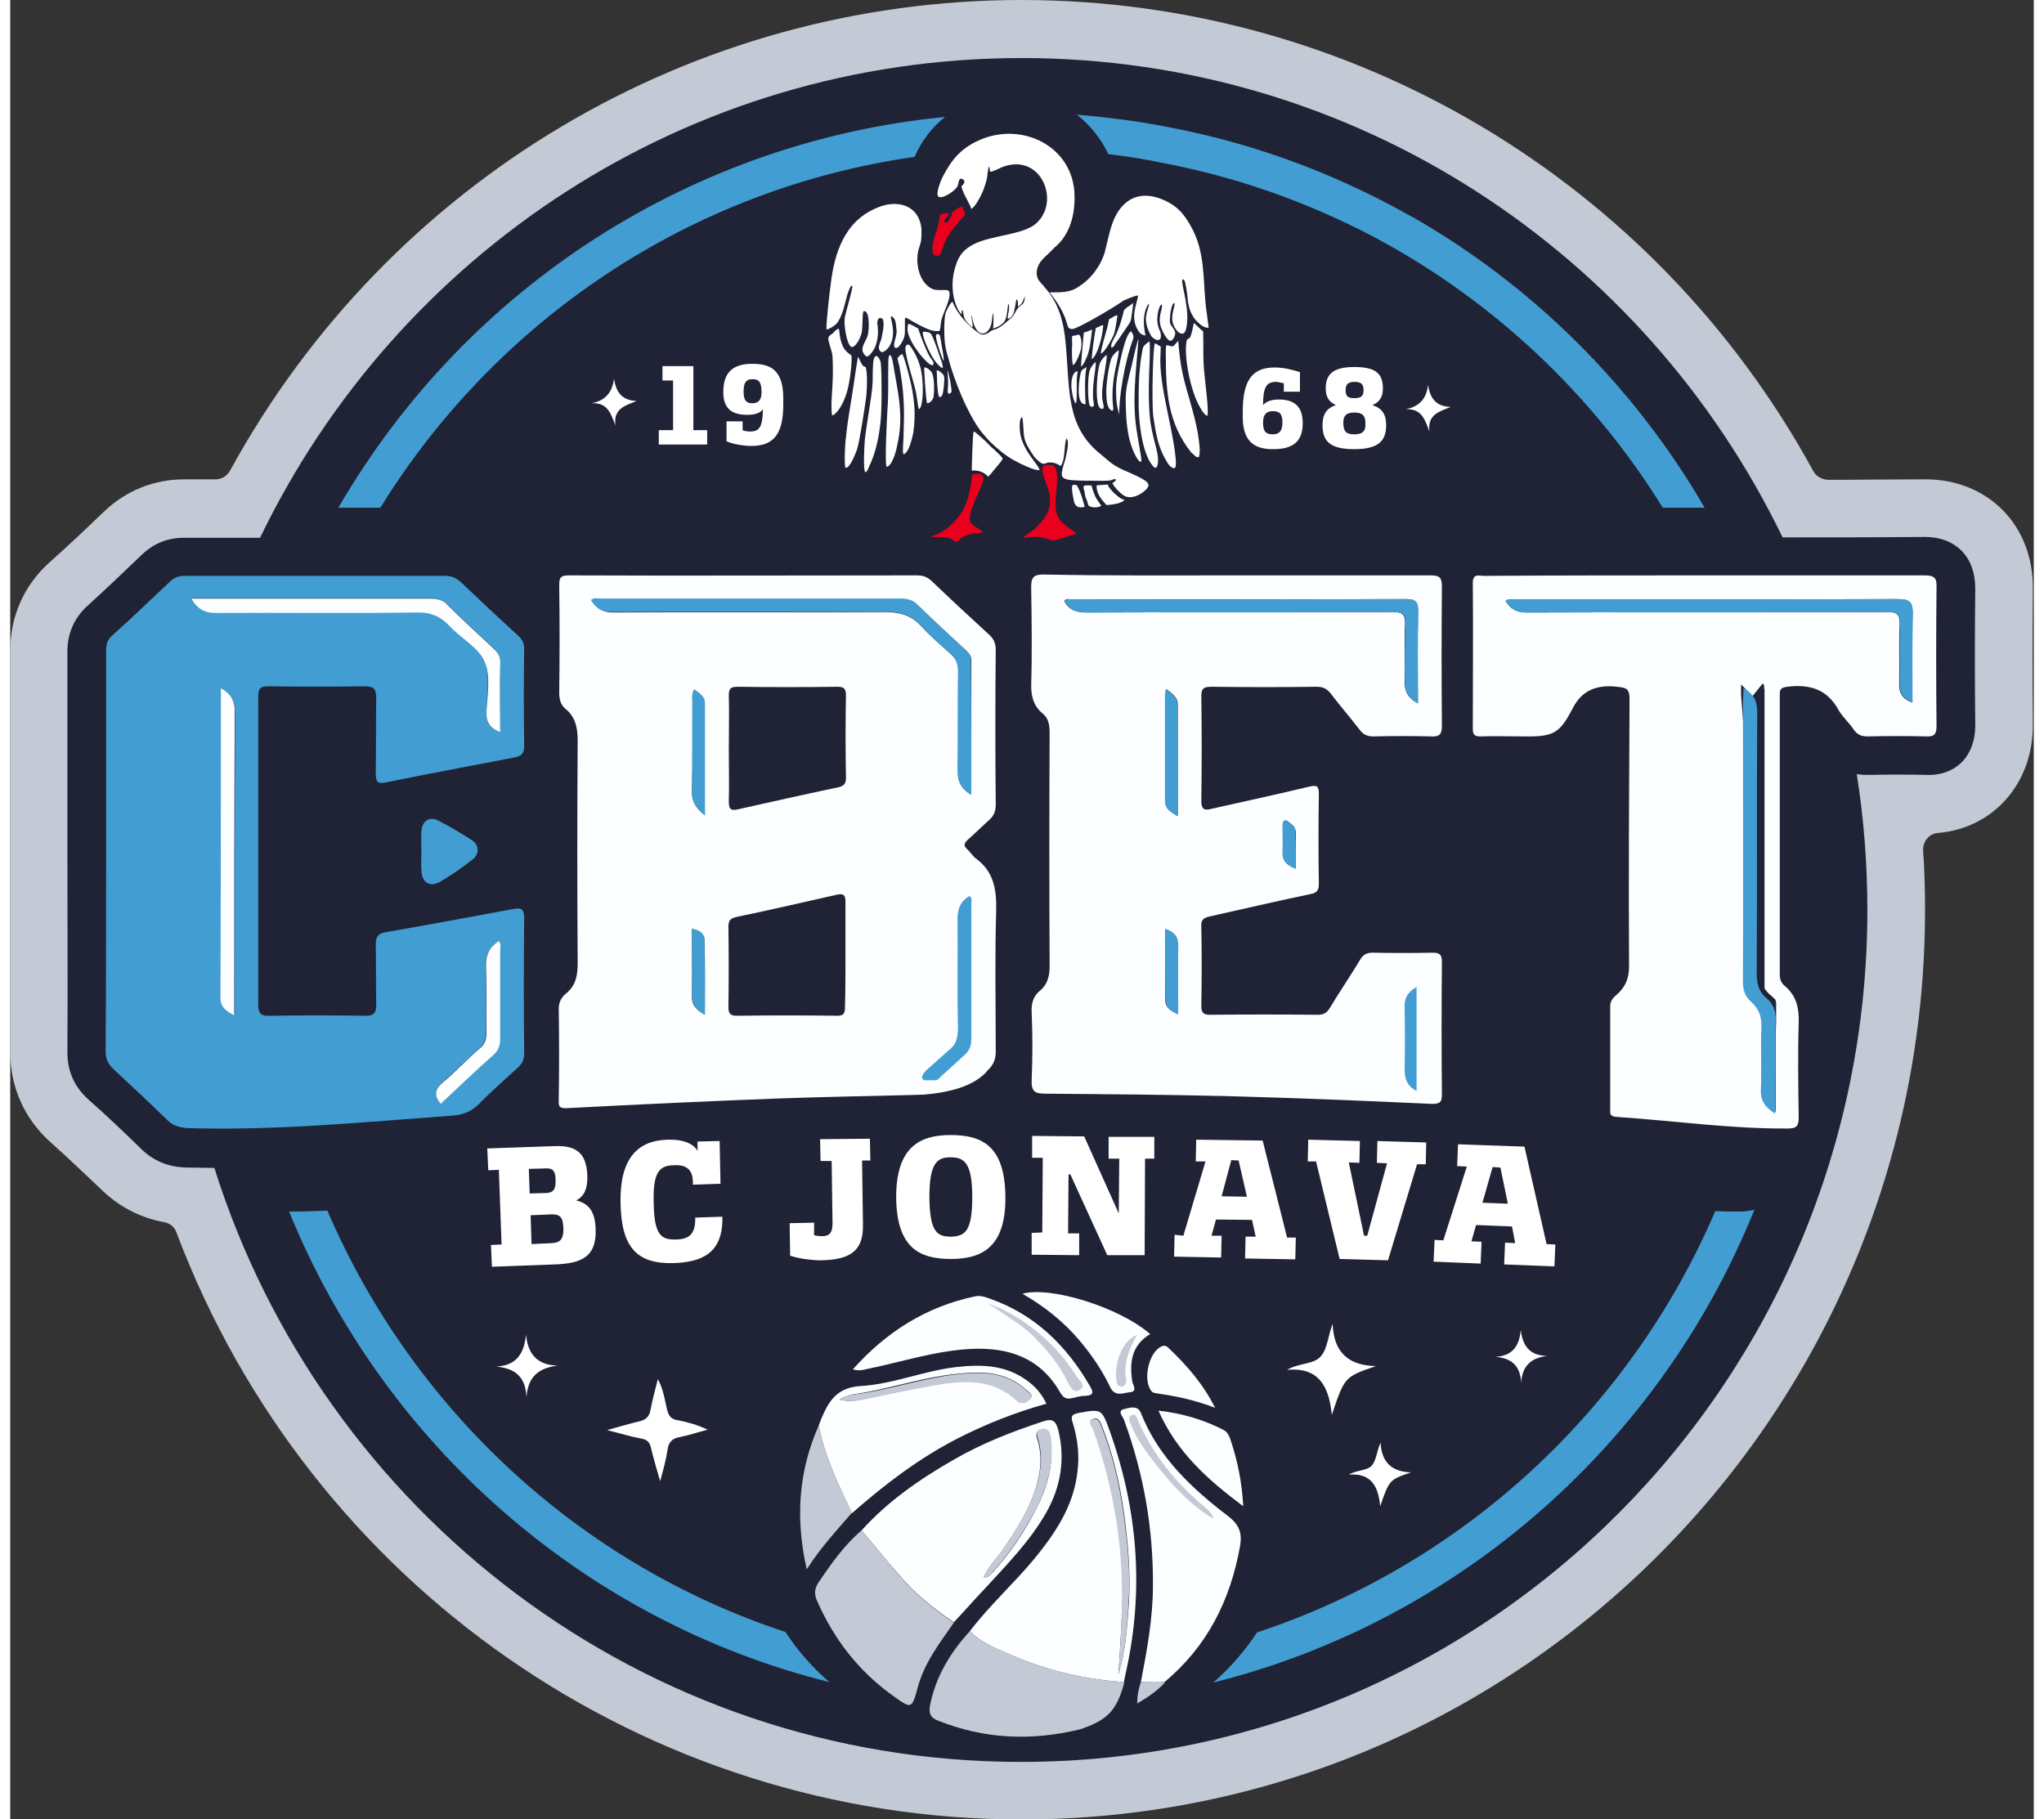 <?xml version="1.0" encoding="UTF-8"?>
<svg xmlns="http://www.w3.org/2000/svg" xmlns:xlink="http://www.w3.org/1999/xlink" width="100px" height="89px" viewBox="0 0 99 89" version="1.1">
<rect x="0" y="0" width="99" height="89" fill="#333333" stroke="none"/>
<g id="surface1">
<path style=" stroke:none;fill-rule:evenodd;fill:rgb(76.863%,79.216%,83.529%);fill-opacity:1;" d="M 88.199 23.023 C 80.418 8.809 65.602 0 49.477 0 C 33.352 0 18.539 8.809 10.758 23.023 C 10.598 23.293 10.352 23.453 10.035 23.453 C 9.539 23.453 9.02 23.453 8.523 23.453 C 7.035 23.453 5.66 24 4.578 25.043 C 3.699 25.883 2.82 26.723 1.895 27.539 C 0.652 28.676 0 30.172 0 31.855 C 0 35.125 0 38.395 0 41.66 C 0 44.93 0 48.199 0 51.449 C 0 53.172 0.676 54.719 1.961 55.875 C 2.797 56.625 3.609 57.395 4.422 58.168 C 5.301 59.031 6.336 59.574 7.531 59.801 C 7.824 59.848 8.051 60.051 8.141 60.324 C 14.66 77.578 31.121 89.023 49.477 89.023 C 73.902 89.023 93.68 69.09 93.68 44.523 C 93.68 43.547 93.656 42.57 93.586 41.617 C 93.566 41.164 93.883 40.777 94.332 40.754 C 97.082 40.504 98.953 38.277 98.953 35.508 C 98.934 33.285 98.934 31.059 98.953 28.836 C 99 25.699 96.746 23.43 93.656 23.453 C 92.078 23.453 90.5 23.477 88.918 23.477 C 88.605 23.453 88.332 23.293 88.199 23.023 "/>
<path style=" stroke:none;fill-rule:evenodd;fill:rgb(12.549%,13.725%,20.784%);fill-opacity:1;" d="M 63.438 35.488 C 62.355 35.488 61.25 35.488 60.168 35.488 C 60.168 36.098 60.168 36.734 60.168 37.348 C 61.16 37.121 62.172 36.918 63.168 36.668 C 63.617 36.555 64.047 36.578 64.406 36.668 C 64.09 36.281 63.754 35.895 63.438 35.488 "/>
<path style=" stroke:none;fill-rule:evenodd;fill:rgb(12.549%,13.725%,20.784%);fill-opacity:1;" d="M 49.477 2.84 C 65.852 2.84 79.988 12.395 86.711 26.293 L 86.598 26.293 C 88.941 26.293 91.309 26.293 93.656 26.27 C 95.188 26.27 96.137 27.246 96.137 28.789 C 96.113 31.035 96.113 33.262 96.137 35.508 C 96.137 36.984 95.188 37.984 93.699 37.914 C 92.777 37.895 91.852 37.895 90.926 37.914 C 90.723 37.914 90.543 37.914 90.34 37.871 C 90.68 40.027 90.859 42.254 90.859 44.523 C 90.859 67.543 72.32 86.207 49.453 86.207 C 30.961 86.207 15.289 73.992 9.988 57.145 C 9.539 57.145 9.066 57.125 8.613 57.125 C 7.734 57.102 6.992 56.805 6.359 56.168 C 5.523 55.352 4.691 54.559 3.812 53.785 C 3.133 53.172 2.797 52.402 2.797 51.492 C 2.82 48.223 2.797 44.953 2.797 41.684 C 2.797 38.414 2.797 35.145 2.797 31.875 C 2.797 31.016 3.113 30.266 3.742 29.676 C 4.668 28.836 5.57 27.973 6.473 27.109 C 7.035 26.586 7.711 26.312 8.48 26.312 C 9.719 26.312 10.961 26.312 12.223 26.312 C 18.941 12.395 33.105 2.84 49.477 2.84 "/>
<path style=" stroke:none;fill-rule:evenodd;fill:rgb(25.882%,61.961%,82.353%);fill-opacity:1;" d="M 37.93 79.852 C 38.516 80.758 39.238 81.574 40.074 82.301 C 28.055 79.305 18.266 70.633 13.645 59.281 C 14.273 59.281 14.906 59.258 15.516 59.234 C 19.688 68.953 27.852 76.535 37.93 79.852 M 85.332 59.191 C 80.734 70.586 70.922 79.305 58.859 82.324 C 59.691 81.598 60.414 80.758 61 79.871 C 71.082 76.535 79.246 68.977 83.418 59.258 C 83.867 59.281 84.297 59.281 84.746 59.281 C 84.949 59.258 85.152 59.234 85.332 59.191 Z M 44.246 7.676 C 33.219 9.242 23.746 15.711 18.109 24.84 L 16.055 24.84 C 22.438 13.848 33.578 6.902 45.734 5.723 C 45.078 6.242 44.582 6.902 44.246 7.676 Z M 56.672 6.223 C 60.73 6.992 64.562 8.402 68.082 10.332 L 68.105 10.352 C 68.238 10.422 68.352 10.488 68.488 10.559 C 68.512 10.582 68.535 10.582 68.578 10.602 C 74.508 13.984 79.449 18.914 82.898 24.84 L 80.848 24.84 C 77.418 19.297 72.57 14.734 66.82 11.648 C 63.48 9.875 59.918 8.629 56.242 7.945 C 56.176 7.922 56.109 7.922 56.016 7.902 C 55.949 7.879 55.883 7.879 55.812 7.855 C 55.656 7.832 55.477 7.809 55.316 7.766 C 54.777 7.676 54.258 7.605 53.719 7.539 C 53.379 6.789 52.836 6.129 52.184 5.609 C 53.695 5.742 55.184 5.926 56.672 6.223 Z M 56.672 6.223 "/>
<path style=" stroke:none;fill-rule:nonzero;fill:rgb(98.824%,99.608%,100%);fill-opacity:1;" d="M 46.953 79.805 C 47.922 78.535 49.094 77.488 50.109 76.262 C 51.125 75.016 52.004 73.719 52.207 72.062 C 52.32 71.223 52.23 70.406 51.98 69.609 C 51.867 69.27 51.957 69.203 52.273 69.133 C 53.379 68.93 53.402 68.93 53.785 69.996 C 55.16 73.832 55.477 77.762 54.598 81.758 C 54.551 81.938 54.527 82.121 54.484 82.301 C 52.613 82.168 50.785 81.758 49.051 81.008 C 48.328 80.691 47.539 80.418 46.953 79.805 M 54.215 81.918 C 54.574 80.781 54.641 79.625 54.73 78.441 C 54.82 76.945 54.688 75.469 54.484 73.992 C 54.281 72.539 53.941 71.109 53.402 69.746 C 53.332 69.566 53.223 69.316 52.973 69.43 C 52.703 69.543 52.93 69.746 52.996 69.906 C 53.965 72.586 54.438 75.355 54.418 78.215 C 54.371 79.465 54.305 80.691 54.215 81.918 Z M 54.215 81.918 "/>
<path style=" stroke:none;fill-rule:nonzero;fill:rgb(98.824%,99.608%,100%);fill-opacity:1;" d="M 41.652 74.879 C 42.938 73.449 44.516 72.359 46.184 71.406 C 47.562 70.609 49.027 70.043 50.539 69.543 C 51.012 69.383 51.168 69.543 51.281 69.996 C 51.621 71.406 51.395 72.742 50.695 73.992 C 49.883 75.422 48.734 76.582 47.629 77.785 C 47.133 78.305 46.66 78.852 46.164 79.375 C 45.148 78.691 44.199 77.922 43.41 76.969 C 42.801 76.285 42.238 75.559 41.652 74.879 M 47.629 77.172 C 47.875 77.195 47.965 77.035 48.078 76.922 C 48.938 75.969 49.656 74.902 50.223 73.766 C 50.762 72.723 51.055 71.609 50.898 70.43 C 50.875 70.18 50.832 69.883 50.469 69.953 C 50.062 70.02 50.223 70.316 50.289 70.543 C 50.469 71.223 50.426 71.883 50.246 72.562 C 49.906 73.812 49.23 74.855 48.508 75.898 C 48.238 76.285 47.855 76.648 47.629 77.172 Z M 47.629 77.172 "/>
<path style=" stroke:none;fill-rule:nonzero;fill:rgb(98.824%,99.608%,100%);fill-opacity:1;" d="M 39.555 69.746 C 39.621 69.59 39.668 69.43 39.734 69.293 C 40.098 68.453 40.523 67.887 41.605 67.816 C 43.188 67.727 44.695 67.066 46.297 66.887 C 47.516 66.75 48.711 66.773 49.77 67.566 C 50.152 67.84 50.469 68.203 50.695 68.68 C 49.16 69.109 47.719 69.68 46.344 70.383 C 44.449 71.359 42.781 72.629 41.18 74.039 C 40.523 72.652 39.848 71.27 39.555 69.746 M 40.57 68.477 C 40.906 68.566 41.223 68.566 41.539 68.5 C 42.734 68.25 43.93 68 45.148 67.773 C 46.59 67.523 48.035 67.387 49.25 68.52 C 49.477 68.746 49.75 68.613 49.906 68.43 C 50.086 68.227 49.816 68.113 49.703 68 C 48.688 67.066 47.469 67.09 46.23 67.227 C 44.766 67.387 43.344 67.84 41.898 68.113 C 41.473 68.203 41 68.203 40.57 68.477 Z M 40.57 68.477 "/>
<path style=" stroke:none;fill-rule:nonzero;fill:rgb(98.824%,99.608%,100%);fill-opacity:1;" d="M 55.316 82.301 C 55.613 80.734 55.906 79.191 55.906 77.578 C 55.926 74.789 55.453 72.086 54.484 69.453 C 54.418 69.293 54.168 69.043 54.461 68.953 C 54.73 68.883 55.16 68.727 55.316 69.133 C 56.176 71.312 57.82 72.836 59.602 74.195 C 60.121 74.605 60.281 74.992 60.168 75.648 C 59.691 78.305 58.566 80.555 56.469 82.301 C 56.109 82.324 55.703 82.301 55.316 82.301 "/>
<path style=" stroke:none;fill-rule:nonzero;fill:rgb(76.863%,79.216%,83.529%);fill-opacity:1;" d="M 46.953 79.805 C 47.539 80.418 48.328 80.691 49.07 81.008 C 50.785 81.758 52.633 82.168 54.508 82.301 C 54.508 82.324 54.484 82.395 54.484 82.395 C 54.121 83.734 53.625 84.188 52.32 84.617 C 49.949 85.188 47.672 85.094 45.395 84.188 C 45.035 84.051 44.945 83.867 44.988 83.504 C 45.262 82.051 45.98 80.871 46.953 79.805 "/>
<path style=" stroke:none;fill-rule:nonzero;fill:rgb(76.863%,79.216%,83.529%);fill-opacity:1;" d="M 41.652 74.879 C 42.238 75.582 42.824 76.285 43.41 76.988 C 44.199 77.922 45.148 78.715 46.164 79.395 C 45.465 80.395 44.695 81.395 44.383 82.621 C 44.109 83.617 44.086 83.617 43.207 82.984 C 41.516 81.781 40.301 80.215 39.465 78.305 C 39.328 77.988 39.352 77.738 39.531 77.445 C 40.164 76.512 40.797 75.605 41.652 74.879 "/>
<path style=" stroke:none;fill-rule:nonzero;fill:rgb(98.824%,99.608%,100%);fill-opacity:1;" d="M 41.223 67 C 42.891 65.137 44.832 63.934 47.176 63.434 C 47.449 63.367 47.695 63.457 47.945 63.547 C 50.133 64.32 51.688 65.844 52.836 67.84 C 53.02 68.156 52.973 68.27 52.613 68.293 C 52.387 68.293 52.16 68.363 51.957 68.406 C 51.688 68.477 51.531 68.406 51.371 68.137 C 50.402 66.434 48.848 65.91 46.996 66 C 45.262 66.09 43.613 66.637 41.945 66.977 C 41.742 67.023 41.539 67.09 41.223 67 "/>
<path style=" stroke:none;fill-rule:nonzero;fill:rgb(98.824%,99.608%,100%);fill-opacity:1;" d="M 55.77 65.273 C 54.867 65.82 54.754 66.637 54.891 67.566 C 54.914 67.75 55.16 68.066 54.82 68.113 C 54.484 68.137 54.055 68.383 53.809 67.863 C 53.426 67.047 52.906 66.297 52.32 65.594 C 51.531 64.66 50.582 63.91 49.523 63.301 C 50.875 62.914 54.258 63.957 55.77 65.273 "/>
<path style=" stroke:none;fill-rule:nonzero;fill:rgb(76.863%,79.216%,83.529%);fill-opacity:1;" d="M 39.555 69.746 C 39.848 71.27 40.523 72.652 41.18 74.016 C 40.434 74.879 39.645 75.719 38.969 76.785 C 38.406 74.289 38.562 71.996 39.555 69.746 "/>
<path style=" stroke:none;fill-rule:nonzero;fill:rgb(98.824%,99.608%,100%);fill-opacity:1;" d="M 56.176 69.02 C 57.371 69.156 58.406 69.473 59.379 69.973 C 59.535 70.066 59.602 70.199 59.672 70.359 C 60.031 71.406 60.258 72.473 60.324 73.699 C 58.59 72.402 57.078 71.062 56.176 69.02 "/>
<path style=" stroke:none;fill-rule:nonzero;fill:rgb(98.824%,99.608%,100%);fill-opacity:1;" d="M 58.949 68.883 C 57.957 68.5 57.055 68.316 56.129 68.18 C 56.039 68.156 55.906 68.156 55.859 68.09 C 55.387 67.59 55.68 66.184 56.309 65.887 C 56.492 65.797 56.582 65.863 56.695 65.977 C 57.551 66.797 58.34 67.68 58.949 68.883 "/>
<path style=" stroke:none;fill-rule:nonzero;fill:rgb(76.863%,79.216%,83.529%);fill-opacity:1;" d="M 55.316 82.301 C 55.703 82.301 56.109 82.324 56.492 82.324 C 56.109 82.734 55.68 83.027 55.137 83.348 C 55.137 82.938 55.207 82.621 55.316 82.301 "/>
<path style=" stroke:none;fill-rule:nonzero;fill:rgb(76.863%,79.216%,83.529%);fill-opacity:1;" d="M 54.215 81.918 C 54.305 80.691 54.371 79.465 54.395 78.238 C 54.418 75.379 53.922 72.609 52.973 69.93 C 52.93 69.793 52.68 69.59 52.949 69.453 C 53.199 69.34 53.312 69.59 53.379 69.77 C 53.922 71.133 54.258 72.562 54.461 74.016 C 54.664 75.492 54.82 76.969 54.711 78.465 C 54.641 79.625 54.574 80.781 54.215 81.918 "/>
<path style=" stroke:none;fill-rule:nonzero;fill:rgb(76.863%,79.216%,83.529%);fill-opacity:1;" d="M 47.629 77.172 C 47.855 76.648 48.238 76.285 48.531 75.855 C 49.25 74.809 49.906 73.766 50.266 72.516 C 50.445 71.836 50.492 71.176 50.312 70.496 C 50.246 70.27 50.086 69.973 50.492 69.906 C 50.852 69.859 50.875 70.156 50.922 70.383 C 51.055 71.562 50.762 72.676 50.246 73.719 C 49.656 74.855 48.957 75.922 48.102 76.875 C 47.965 77.035 47.875 77.195 47.629 77.172 "/>
<path style=" stroke:none;fill-rule:nonzero;fill:rgb(76.863%,79.216%,83.529%);fill-opacity:1;" d="M 40.57 68.477 C 40.977 68.203 41.449 68.227 41.898 68.137 C 43.344 67.887 44.766 67.43 46.23 67.25 C 47.469 67.113 48.688 67.09 49.703 68.02 C 49.816 68.137 50.086 68.25 49.906 68.453 C 49.75 68.613 49.477 68.746 49.25 68.543 C 48.035 67.41 46.613 67.543 45.148 67.793 C 43.93 68 42.734 68.27 41.539 68.52 C 41.223 68.566 40.906 68.566 40.57 68.477 "/>
<path style=" stroke:none;fill-rule:nonzero;fill:rgb(76.863%,79.216%,83.529%);fill-opacity:1;" d="M 58.793 74.266 C 57.551 73.516 56.648 72.426 55.793 71.312 C 55.41 70.812 55.047 70.27 54.82 69.68 C 54.754 69.52 54.664 69.34 54.867 69.246 C 55.094 69.133 55.117 69.383 55.184 69.52 C 55.926 71.223 57.055 72.586 58.477 73.766 C 58.633 73.902 58.836 74.082 58.859 74.309 C 58.859 74.289 58.793 74.266 58.793 74.266 "/>
<path style=" stroke:none;fill-rule:nonzero;fill:rgb(76.863%,79.216%,83.529%);fill-opacity:1;" d="M 47.809 63.777 C 49.117 64.184 50.469 65.23 51.348 66.227 C 51.664 66.59 51.934 66.977 52.184 67.363 C 52.297 67.543 52.633 67.773 52.363 67.977 C 52.047 68.227 51.867 67.887 51.734 67.613 C 51.328 66.773 50.742 66.07 50.086 65.41 C 49.523 64.844 48.824 64.457 48.168 63.98 Z M 47.809 63.777 "/>
<path style=" stroke:none;fill-rule:nonzero;fill:rgb(76.863%,79.216%,83.529%);fill-opacity:1;" d="M 55.117 65.32 C 54.754 66.023 54.438 66.703 54.598 67.523 C 54.617 67.656 54.551 67.816 54.395 67.84 C 54.215 67.863 54.145 67.727 54.121 67.566 C 53.988 66.703 54.418 65.57 55.117 65.32 Z M 55.117 65.32 "/>
<path style=" stroke:none;fill-rule:nonzero;fill:rgb(98.824%,99.608%,100%);fill-opacity:1;" d="M 43.863 53.582 C 41.809 53.629 39.734 53.672 37.684 53.742 C 34.211 53.875 30.738 54.035 27.266 54.219 C 26.902 54.238 26.812 54.172 26.836 53.809 C 26.859 52.332 26.859 50.836 26.836 49.359 C 26.836 49.02 26.973 48.793 27.195 48.609 C 27.672 48.223 27.762 47.723 27.762 47.133 C 27.738 43.5 27.738 39.867 27.762 36.215 C 27.762 35.602 27.648 35.078 27.176 34.691 C 26.926 34.488 26.859 34.215 26.859 33.875 C 26.883 32.125 26.883 30.379 26.859 28.629 C 26.859 28.266 26.926 28.152 27.332 28.152 C 33.016 28.176 38.699 28.152 44.359 28.152 C 44.652 28.152 44.855 28.223 45.078 28.426 C 46.004 29.312 46.953 30.195 47.898 31.059 C 48.125 31.262 48.215 31.492 48.215 31.809 C 48.191 34.328 48.191 36.848 48.215 39.367 C 48.215 39.688 48.125 39.914 47.898 40.117 C 47.539 40.438 47.199 40.777 46.84 41.094 C 46.66 41.254 46.637 41.391 46.816 41.547 C 46.973 41.684 47.086 41.891 47.246 42.004 C 48.102 42.637 48.258 43.477 48.238 44.523 C 48.168 46.84 48.215 49.133 48.215 51.449 C 48.215 51.832 48.102 52.105 47.832 52.355 C 47.785 52.402 47.762 52.445 47.695 52.516 C 47.066 53.129 46.051 53.445 44.676 53.559 Z M 35.156 36.668 C 35.156 37.508 35.18 38.371 35.156 39.211 C 35.156 39.574 35.246 39.688 35.609 39.598 C 37.23 39.234 38.855 38.871 40.48 38.527 C 40.816 38.461 40.906 38.324 40.887 37.984 C 40.863 36.668 40.863 35.328 40.887 34.012 C 40.887 33.672 40.773 33.602 40.457 33.602 C 38.832 33.625 37.211 33.625 35.586 33.602 C 35.27 33.602 35.156 33.672 35.156 34.012 C 35.18 34.895 35.156 35.781 35.156 36.668 Z M 40.863 46.77 C 40.863 45.887 40.863 45 40.863 44.113 C 40.863 43.797 40.773 43.707 40.457 43.773 C 38.832 44.137 37.188 44.523 35.539 44.863 C 35.246 44.93 35.137 45.023 35.137 45.34 C 35.156 46.656 35.156 47.949 35.137 49.27 C 35.137 49.586 35.227 49.699 35.539 49.699 C 37.188 49.676 38.832 49.676 40.457 49.699 C 40.773 49.699 40.84 49.586 40.84 49.289 C 40.863 48.473 40.863 47.633 40.863 46.77 Z M 47.02 38.891 C 47.02 36.645 47.02 34.488 47.02 32.309 C 47.02 32.082 46.906 31.969 46.77 31.832 C 45.98 31.105 45.191 30.379 44.426 29.629 C 44.18 29.402 43.93 29.312 43.613 29.312 C 38.719 29.312 33.828 29.312 28.934 29.312 C 28.777 29.312 28.594 29.242 28.438 29.379 C 28.684 29.789 29.023 29.969 29.52 29.969 C 33.941 29.945 38.336 29.969 42.758 29.945 C 43.5 29.945 44.066 30.082 44.582 30.652 C 45.035 31.148 45.555 31.582 46.051 32.035 C 46.297 32.262 46.387 32.512 46.387 32.852 C 46.367 34.465 46.387 36.078 46.367 37.711 C 46.344 38.211 46.5 38.574 47.02 38.891 Z M 33.984 39.891 C 33.984 38.008 33.984 36.215 33.984 34.418 C 33.984 34.078 33.715 33.918 33.465 33.738 C 33.332 33.965 33.375 34.148 33.375 34.328 C 33.375 35.781 33.398 37.211 33.352 38.664 C 33.332 39.141 33.488 39.504 33.984 39.891 Z M 44.832 52.355 L 46.027 51.289 C 46.344 51.016 46.367 50.605 46.367 50.152 C 46.32 48.43 46.367 46.703 46.344 44.977 C 46.344 44.453 46.5 44.09 46.93 43.84 C 47.086 43.957 47.02 44.09 47.02 44.227 C 47.02 46.43 47.02 48.656 47.02 50.855 C 47.02 51.176 46.93 51.402 46.703 51.605 C 46.07 52.195 46.051 52.195 45.531 52.672 C 45.395 52.809 45.418 52.832 45.215 52.855 C 45.078 52.855 44.922 52.855 44.785 52.855 C 44.539 52.855 44.562 52.605 44.832 52.355 Z M 33.984 49.652 C 33.984 48.383 34.008 47.18 33.961 45.977 C 33.961 45.68 33.691 45.523 33.352 45.453 C 33.352 46.566 33.375 47.633 33.352 48.723 C 33.332 49.176 33.555 49.402 33.984 49.652 Z M 33.984 49.652 "/>
<path style=" stroke:none;fill-rule:nonzero;fill:rgb(25.882%,61.961%,82.353%);fill-opacity:1;" d="M 4.691 41.66 C 4.691 38.395 4.691 35.125 4.691 31.855 C 4.691 31.512 4.758 31.285 5.027 31.059 C 5.977 30.219 6.879 29.332 7.801 28.473 C 8.004 28.266 8.23 28.176 8.5 28.176 C 12.766 28.176 17.027 28.176 21.289 28.176 C 21.582 28.176 21.785 28.266 22.012 28.449 C 22.934 29.332 23.883 30.219 24.828 31.082 C 25.055 31.285 25.145 31.469 25.145 31.762 C 25.121 33.328 25.121 34.918 25.145 36.484 C 25.145 36.848 25.031 36.984 24.695 37.055 C 22.598 37.461 20.5 37.848 18.402 38.277 C 17.973 38.371 17.883 38.258 17.883 37.848 C 17.906 36.621 17.883 35.395 17.906 34.148 C 17.906 33.738 17.816 33.578 17.363 33.578 C 15.785 33.602 14.184 33.602 12.605 33.578 C 12.223 33.578 12.133 33.715 12.133 34.078 C 12.133 39.098 12.133 44.113 12.133 49.156 C 12.133 49.586 12.27 49.723 12.695 49.699 C 14.254 49.676 15.832 49.676 17.387 49.699 C 17.793 49.699 17.906 49.562 17.906 49.176 C 17.883 48.199 17.906 47.223 17.883 46.227 C 17.883 45.863 17.973 45.68 18.355 45.613 C 20.453 45.25 22.527 44.863 24.602 44.477 C 24.988 44.41 25.145 44.453 25.145 44.91 C 25.121 47.109 25.121 49.336 25.145 51.539 C 25.145 51.832 25.055 52.039 24.828 52.242 C 24.199 52.809 23.543 53.398 22.934 54.012 C 22.574 54.375 22.191 54.535 21.672 54.582 C 17.344 54.898 13.035 55.328 8.684 55.195 C 8.277 55.172 7.961 55.082 7.668 54.785 C 6.809 53.945 5.953 53.148 5.074 52.332 C 4.805 52.082 4.668 51.832 4.668 51.449 C 4.691 48.199 4.691 44.93 4.691 41.66 M 23.973 35.828 C 23.973 34.668 23.973 33.555 23.973 32.469 C 23.973 32.148 23.883 31.922 23.656 31.719 C 22.891 31.016 22.145 30.309 21.402 29.582 C 21.152 29.355 20.906 29.266 20.59 29.266 C 16.98 29.266 13.371 29.266 9.742 29.266 L 8.863 29.266 C 9.18 29.789 9.562 29.969 10.082 29.969 C 13.328 29.945 16.574 29.969 19.824 29.945 C 20.5 29.945 21.02 30.105 21.492 30.605 C 22.055 31.219 22.891 31.648 23.207 32.352 C 23.5 33.059 23.316 33.988 23.297 34.805 C 23.25 35.352 23.477 35.621 23.973 35.828 Z M 10.305 33.672 C 10.305 38.758 10.305 43.773 10.305 48.793 C 10.305 49.246 10.598 49.449 10.984 49.652 L 10.984 48.949 C 10.984 44.25 10.984 39.574 11.004 34.875 C 11.004 34.352 10.848 33.965 10.305 33.672 Z M 21.062 54.012 C 21.918 53.195 22.777 52.379 23.656 51.582 C 23.906 51.355 23.973 51.129 23.949 50.836 C 23.949 49.383 23.949 47.906 23.949 46.453 C 23.949 46.316 24.039 46.156 23.859 46.043 C 23.43 46.363 23.227 46.77 23.25 47.316 C 23.297 48.383 23.25 49.473 23.273 50.539 C 23.273 50.855 23.184 51.086 22.957 51.289 C 22.348 51.832 21.762 52.422 21.129 52.969 C 20.77 53.309 20.723 53.605 21.062 54.012 Z M 21.062 54.012 "/>
<path style=" stroke:none;fill-rule:nonzero;fill:rgb(98.824%,99.608%,100%);fill-opacity:1;" d="M 59.988 28.152 C 63.168 28.152 66.324 28.152 69.504 28.152 C 69.93 28.152 70.043 28.266 70.043 28.699 C 70.023 30.969 70.023 33.238 70.043 35.508 C 70.043 35.895 69.953 36.055 69.547 36.031 C 68.602 36.008 67.633 36.008 66.684 36.031 C 66.391 36.031 66.188 35.941 66.008 35.691 C 65.555 35.102 65.059 34.531 64.609 33.941 C 64.43 33.715 64.25 33.602 63.934 33.602 C 62.219 33.625 60.484 33.625 58.77 33.602 C 58.406 33.602 58.273 33.672 58.273 34.055 C 58.297 35.758 58.297 37.484 58.273 39.188 C 58.273 39.617 58.43 39.664 58.77 39.574 C 60.371 39.211 61.973 38.871 63.57 38.484 C 63.957 38.395 64.023 38.484 64.023 38.848 C 64 40.301 64 41.777 64.023 43.23 C 64.023 43.547 63.957 43.684 63.594 43.75 C 61.949 44.09 60.324 44.477 58.68 44.84 C 58.34 44.91 58.25 45.043 58.273 45.363 C 58.297 46.656 58.297 47.949 58.273 49.223 C 58.273 49.539 58.363 49.652 58.699 49.652 C 60.461 49.633 62.219 49.633 63.977 49.652 C 64.27 49.652 64.43 49.539 64.562 49.312 C 65.039 48.52 65.555 47.77 66.031 46.977 C 66.188 46.703 66.367 46.613 66.66 46.613 C 67.633 46.633 68.602 46.633 69.594 46.613 C 69.953 46.613 70.043 46.727 70.043 47.066 C 70.023 49.223 70.023 51.379 70.043 53.535 C 70.043 53.898 69.977 54.012 69.57 54.012 C 66.211 53.855 62.852 53.719 59.488 53.629 C 56.559 53.559 53.605 53.535 50.672 53.512 C 50.133 53.512 49.949 53.422 49.973 52.832 C 50.02 51.742 50.02 50.629 49.973 49.539 C 49.949 49.109 50.043 48.746 50.379 48.473 C 50.762 48.156 50.852 47.746 50.852 47.246 C 50.832 43.457 50.832 39.664 50.852 35.871 C 50.852 35.488 50.809 35.145 50.492 34.895 C 50.062 34.531 49.949 34.078 49.949 33.535 C 49.996 31.945 49.973 30.332 49.949 28.742 C 49.949 28.266 50.043 28.109 50.559 28.109 C 53.719 28.176 56.852 28.152 59.988 28.152 M 68.871 34.418 C 68.871 32.852 68.848 31.379 68.871 29.902 C 68.871 29.445 68.758 29.312 68.285 29.312 C 62.852 29.332 57.395 29.312 51.957 29.332 C 51.824 29.332 51.641 29.242 51.574 29.426 C 51.824 29.879 52.207 29.969 52.68 29.969 C 57.664 29.945 62.648 29.969 67.633 29.945 C 68.105 29.945 68.262 30.059 68.238 30.559 C 68.195 31.492 68.262 32.445 68.219 33.375 C 68.219 33.828 68.375 34.148 68.871 34.418 Z M 57.121 39.938 C 57.121 38.051 57.121 36.258 57.121 34.488 C 57.121 34.102 56.852 33.941 56.559 33.715 C 56.535 33.852 56.512 33.918 56.512 33.988 C 56.512 35.715 56.512 37.438 56.512 39.164 C 56.492 39.574 56.762 39.711 57.121 39.938 Z M 56.512 45.453 C 56.512 46.656 56.492 47.816 56.512 48.973 C 56.512 49.289 56.785 49.473 57.121 49.609 C 57.121 48.473 57.102 47.359 57.121 46.27 C 57.145 45.84 56.965 45.613 56.512 45.453 Z M 68.805 53.379 C 68.332 53.129 68.219 52.785 68.219 52.309 C 68.238 51.152 68.238 50.492 68.219 49.312 C 68.195 48.859 68.352 48.543 68.805 48.293 Z M 62.895 42.504 C 62.895 41.867 62.895 41.32 62.895 40.754 C 62.895 40.551 62.805 40.414 62.672 40.324 C 62.559 40.254 62.469 40.094 62.332 40.164 C 62.266 40.207 62.266 40.367 62.266 40.48 C 62.266 40.867 62.285 41.254 62.266 41.641 C 62.219 42.07 62.422 42.32 62.895 42.504 Z M 62.895 42.504 "/>
<path style=" stroke:none;fill-rule:nonzero;fill:rgb(98.824%,99.608%,100%);fill-opacity:1;" d="M 82.945 28.152 C 86.508 28.152 90.094 28.152 93.656 28.152 C 94.152 28.152 94.266 28.289 94.242 28.766 C 94.219 31.016 94.219 33.262 94.242 35.508 C 94.242 35.895 94.152 36.055 93.746 36.031 C 92.797 36.008 91.828 36.008 90.883 36.031 C 90.59 36.031 90.387 35.965 90.203 35.715 C 89.98 35.371 89.664 35.102 89.461 34.762 C 88.898 33.715 88.039 33.465 86.934 33.602 C 86.664 33.648 86.574 33.691 86.574 33.965 C 86.574 38.551 86.574 43.113 86.574 47.703 C 86.574 47.949 86.664 48.109 86.824 48.246 C 87.387 48.723 87.52 49.312 87.5 50.039 C 87.453 51.582 87.477 53.129 87.5 54.648 C 87.5 55.059 87.43 55.215 86.98 55.215 C 84.16 55.238 81.387 54.832 78.59 54.648 C 78.344 54.625 78.254 54.559 78.277 54.309 C 78.277 52.605 78.277 50.926 78.277 49.223 C 78.277 48.926 78.477 48.77 78.66 48.609 C 79.043 48.246 79.199 47.836 79.199 47.293 C 79.176 42.934 79.199 38.551 79.223 34.191 C 79.223 33.691 79.066 33.648 78.613 33.602 C 77.645 33.488 76.898 33.762 76.449 34.645 C 75.816 35.852 75.547 36.055 74.082 36.031 C 73.562 36.031 72.457 36.008 71.914 36.031 C 71.645 36.031 71.555 35.941 71.555 35.668 C 71.555 33.285 71.578 30.898 71.555 28.516 C 71.555 28.039 71.871 28.176 72.098 28.176 C 75.727 28.152 79.336 28.152 82.945 28.152 M 84.793 35.488 L 84.793 47.723 C 84.793 47.746 84.793 47.77 84.793 47.77 L 84.793 47.816 C 84.793 47.859 84.793 47.883 84.816 47.93 L 84.816 47.949 C 84.816 47.973 84.816 47.996 84.836 48.02 C 84.836 48.02 84.836 48.043 84.836 48.043 C 84.836 48.066 84.836 48.066 84.859 48.086 C 84.859 48.109 84.883 48.109 84.883 48.133 C 84.883 48.156 84.906 48.18 84.93 48.199 L 84.93 48.293 C 84.949 48.312 84.949 48.336 84.973 48.359 L 84.973 48.473 L 85.02 48.52 L 85.039 48.543 L 85.062 48.562 L 85.133 48.633 L 85.152 48.656 L 85.176 48.676 L 85.223 48.723 L 85.242 48.746 L 85.289 48.793 L 85.312 48.812 L 85.332 48.836 L 85.402 48.906 L 85.426 48.926 L 85.445 48.949 L 85.629 49.133 L 85.648 49.156 L 85.672 49.176 L 85.695 49.199 L 85.695 49.633 C 85.695 49.652 85.695 49.652 85.695 49.676 L 85.695 49.723 C 85.695 49.766 85.719 49.789 85.719 49.836 L 85.719 49.883 C 85.719 49.949 85.719 50.016 85.719 50.086 L 85.719 50.199 C 85.695 50.426 85.695 50.676 85.695 50.902 C 85.695 51.312 85.695 51.742 85.695 52.152 C 85.695 52.332 85.695 52.539 85.672 52.719 C 85.672 52.809 85.672 52.902 85.672 52.992 C 85.672 53.082 85.672 53.148 85.672 53.242 C 85.648 53.809 85.898 54.125 86.371 54.398 C 86.371 54.238 86.371 54.059 86.371 53.875 C 86.371 53.148 86.371 52.445 86.371 51.742 L 86.371 51.719 L 86.371 51.766 C 86.371 51.129 86.371 50.516 86.395 49.973 L 86.395 49.02 C 86.395 49.02 86.371 48.996 86.371 48.996 L 86.371 48.926 L 86.348 48.906 C 86.348 48.906 86.328 48.883 86.328 48.883 C 86.328 48.883 86.305 48.859 86.305 48.859 L 86.258 48.812 C 86.258 48.812 86.234 48.793 86.234 48.793 C 86.191 48.746 86.145 48.699 86.102 48.676 L 86.078 48.656 C 86.055 48.633 86.031 48.633 86.031 48.609 L 86.012 48.586 C 86.012 48.586 85.988 48.562 85.988 48.562 L 85.965 48.543 C 85.941 48.52 85.922 48.496 85.922 48.473 C 85.922 48.473 85.898 48.449 85.898 48.449 C 85.898 48.449 85.875 48.43 85.875 48.43 L 85.852 48.406 C 85.852 48.383 85.828 48.383 85.828 48.359 L 85.828 33.738 C 85.828 33.715 85.828 33.715 85.809 33.691 L 85.809 33.535 C 85.809 33.512 85.785 33.512 85.785 33.488 L 85.738 33.441 L 85.242 34.055 L 85.152 33.965 L 85.133 33.941 L 85.109 33.918 L 85.086 33.898 L 85.039 33.852 L 85.02 33.828 L 84.996 33.805 L 84.973 33.785 L 84.949 33.762 L 84.93 33.738 L 84.883 33.691 L 84.859 33.672 L 84.836 33.648 L 84.816 33.625 L 84.68 33.488 C 84.68 33.715 84.68 33.875 84.68 34.012 Z M 73.156 29.402 C 73.383 29.789 73.699 29.969 74.172 29.969 C 80.059 29.945 85.941 29.969 91.828 29.945 C 92.301 29.945 92.461 30.059 92.438 30.559 C 92.391 31.512 92.438 32.488 92.414 33.441 C 92.391 33.898 92.574 34.191 93.047 34.375 C 93.047 32.898 93.023 31.469 93.07 30.059 C 93.09 29.516 92.98 29.312 92.348 29.312 C 86.125 29.332 79.875 29.332 73.652 29.332 C 73.516 29.332 73.336 29.266 73.156 29.402 Z M 73.156 29.402 "/>
<path style=" stroke:none;fill-rule:nonzero;fill:rgb(25.882%,61.961%,82.353%);fill-opacity:1;" d="M 44.832 52.355 L 46.027 51.289 C 46.344 51.016 46.367 50.605 46.367 50.152 C 46.32 48.43 46.367 46.703 46.344 44.977 C 46.344 44.453 46.5 44.09 46.93 43.84 C 47.086 43.957 47.02 44.09 47.02 44.227 C 47.02 46.43 47.02 48.656 47.02 50.855 C 47.02 51.176 46.93 51.402 46.703 51.605 C 46.07 52.195 46.051 52.195 45.531 52.672 C 45.395 52.809 45.418 52.832 45.215 52.855 C 45.078 52.855 44.922 52.855 44.785 52.855 C 44.539 52.855 44.562 52.605 44.832 52.355 "/>
<path style=" stroke:none;fill-rule:nonzero;fill:rgb(25.882%,61.961%,82.353%);fill-opacity:1;" d="M 20.117 41.66 C 20.117 41.344 20.094 41.004 20.117 40.688 C 20.137 40.164 20.523 39.914 20.973 40.164 C 21.535 40.457 22.078 40.777 22.598 41.117 C 22.957 41.344 22.957 41.82 22.598 42.07 C 22.102 42.457 21.582 42.82 21.039 43.137 C 20.543 43.434 20.137 43.184 20.117 42.594 C 20.094 42.273 20.117 41.98 20.117 41.66 Z M 20.117 41.66 "/>
<path style=" stroke:none;fill-rule:nonzero;fill:rgb(25.882%,61.961%,82.353%);fill-opacity:1;" d="M 47.02 38.891 C 46.5 38.574 46.344 38.211 46.344 37.688 C 46.367 36.078 46.344 34.465 46.367 32.832 C 46.367 32.488 46.273 32.238 46.027 32.012 C 45.531 31.559 45.012 31.129 44.562 30.629 C 44.066 30.059 43.48 29.926 42.734 29.926 C 38.316 29.945 33.918 29.926 29.496 29.945 C 29 29.945 28.664 29.789 28.414 29.355 C 28.574 29.219 28.754 29.289 28.91 29.289 C 33.805 29.289 38.699 29.289 43.59 29.289 C 43.906 29.289 44.18 29.355 44.402 29.605 C 45.172 30.355 45.961 31.082 46.75 31.809 C 46.883 31.945 46.996 32.059 46.996 32.285 C 47.02 34.488 47.02 36.645 47.02 38.891 "/>
<path style=" stroke:none;fill-rule:nonzero;fill:rgb(25.882%,61.961%,82.353%);fill-opacity:1;" d="M 33.984 39.891 C 33.488 39.504 33.352 39.164 33.352 38.664 C 33.375 37.211 33.352 35.781 33.375 34.328 C 33.375 34.148 33.332 33.941 33.465 33.738 C 33.715 33.918 33.984 34.078 33.984 34.418 C 33.984 36.215 33.984 37.984 33.984 39.891 "/>
<path style=" stroke:none;fill-rule:nonzero;fill:rgb(25.882%,61.961%,82.353%);fill-opacity:1;" d="M 33.984 49.652 C 33.578 49.402 33.352 49.176 33.352 48.699 C 33.375 47.633 33.352 46.566 33.352 45.43 C 33.691 45.5 33.961 45.656 33.961 45.953 C 33.984 47.18 33.984 48.383 33.984 49.652 "/>
<path style=" stroke:none;fill-rule:nonzero;fill:rgb(98.824%,99.608%,100%);fill-opacity:1;" d="M 23.973 35.828 C 23.477 35.621 23.273 35.352 23.297 34.828 C 23.34 34.012 23.52 33.078 23.207 32.375 C 22.91 31.672 22.055 31.242 21.492 30.629 C 21.02 30.129 20.523 29.945 19.824 29.969 C 16.574 30.016 13.328 29.969 10.082 29.992 C 9.539 29.992 9.18 29.832 8.863 29.289 L 9.742 29.289 C 13.352 29.289 16.957 29.289 20.59 29.289 C 20.906 29.289 21.176 29.355 21.402 29.605 C 22.145 30.332 22.891 31.035 23.656 31.742 C 23.883 31.945 23.996 32.172 23.973 32.488 C 23.949 33.578 23.973 34.668 23.973 35.828 "/>
<path style=" stroke:none;fill-rule:nonzero;fill:rgb(98.824%,99.608%,100%);fill-opacity:1;" d="M 10.305 33.672 C 10.848 33.965 11.004 34.352 10.984 34.895 C 10.961 39.598 10.961 44.273 10.961 48.973 L 10.961 49.676 C 10.555 49.473 10.285 49.27 10.285 48.812 C 10.305 43.773 10.305 38.758 10.305 33.672 "/>
<path style=" stroke:none;fill-rule:nonzero;fill:rgb(98.824%,99.608%,100%);fill-opacity:1;" d="M 21.062 54.012 C 20.723 53.605 20.77 53.309 21.152 52.969 C 21.785 52.445 22.348 51.832 22.98 51.289 C 23.227 51.086 23.297 50.855 23.297 50.539 C 23.273 49.473 23.316 48.383 23.273 47.316 C 23.25 46.746 23.43 46.363 23.883 46.043 C 24.039 46.156 23.973 46.316 23.973 46.453 C 23.973 47.906 23.973 49.383 23.973 50.836 C 23.973 51.129 23.906 51.355 23.68 51.582 C 22.777 52.379 21.941 53.195 21.062 54.012 "/>
<path style=" stroke:none;fill-rule:nonzero;fill:rgb(25.882%,61.961%,82.353%);fill-opacity:1;" d="M 68.871 34.418 C 68.398 34.148 68.219 33.828 68.238 33.375 C 68.262 32.445 68.219 31.492 68.262 30.559 C 68.285 30.059 68.129 29.945 67.652 29.945 C 62.672 29.969 57.688 29.945 52.703 29.969 C 52.23 29.969 51.844 29.879 51.598 29.426 C 51.688 29.242 51.867 29.332 51.98 29.332 C 57.414 29.332 62.871 29.332 68.309 29.312 C 68.758 29.312 68.895 29.445 68.895 29.902 C 68.848 31.379 68.871 32.852 68.871 34.418 "/>
<path style=" stroke:none;fill-rule:nonzero;fill:rgb(25.882%,61.961%,82.353%);fill-opacity:1;" d="M 57.121 39.938 C 56.762 39.711 56.492 39.574 56.492 39.164 C 56.492 37.438 56.492 35.715 56.492 33.988 C 56.492 33.918 56.512 33.852 56.535 33.715 C 56.828 33.941 57.102 34.102 57.102 34.488 C 57.121 36.281 57.121 38.051 57.121 39.938 "/>
<path style=" stroke:none;fill-rule:nonzero;fill:rgb(25.882%,61.961%,82.353%);fill-opacity:1;" d="M 68.805 53.379 C 68.332 53.129 68.219 52.785 68.219 52.309 C 68.238 51.152 68.238 50.492 68.219 49.312 C 68.195 48.859 68.352 48.543 68.805 48.293 Z M 68.805 53.379 "/>
<path style=" stroke:none;fill-rule:nonzero;fill:rgb(25.882%,61.961%,82.353%);fill-opacity:1;" d="M 56.512 45.453 C 56.965 45.613 57.145 45.84 57.145 46.293 C 57.121 47.383 57.145 48.473 57.145 49.633 C 56.805 49.496 56.535 49.289 56.535 48.996 C 56.492 47.816 56.512 46.656 56.512 45.453 "/>
<path style=" stroke:none;fill-rule:nonzero;fill:rgb(25.882%,61.961%,82.353%);fill-opacity:1;" d="M 62.895 42.504 C 62.398 42.32 62.219 42.094 62.242 41.641 C 62.266 41.254 62.242 40.867 62.242 40.48 C 62.242 40.367 62.242 40.207 62.309 40.164 C 62.445 40.074 62.535 40.254 62.648 40.324 C 62.805 40.414 62.895 40.551 62.871 40.754 C 62.895 41.32 62.895 41.867 62.895 42.504 "/>
<path style=" stroke:none;fill-rule:nonzero;fill:rgb(25.882%,61.961%,82.353%);fill-opacity:1;" d="M 84.793 33.672 C 85.332 33.965 85.469 34.328 85.469 34.852 C 85.445 39.098 85.469 43.344 85.445 47.609 C 85.445 48.109 85.535 48.52 85.922 48.836 C 86.281 49.133 86.395 49.52 86.371 49.996 C 86.348 51.312 86.348 53.129 86.348 54.488 C 85.875 54.195 85.629 53.875 85.648 53.332 C 85.695 52.492 85.629 51.129 85.672 50.289 C 85.695 49.766 85.559 49.359 85.176 49.02 C 84.859 48.746 84.77 48.43 84.77 47.996 C 84.793 43.41 84.77 38.801 84.77 34.215 C 84.793 34.055 84.793 33.898 84.793 33.672 "/>
<path style=" stroke:none;fill-rule:nonzero;fill:rgb(25.882%,61.961%,82.353%);fill-opacity:1;" d="M 73.156 29.402 C 73.336 29.266 73.516 29.332 73.676 29.332 C 79.898 29.332 86.145 29.332 92.371 29.312 C 92.98 29.312 93.09 29.492 93.09 30.059 C 93.047 31.492 93.07 32.898 93.07 34.375 C 92.594 34.168 92.414 33.898 92.438 33.441 C 92.461 32.488 92.414 31.512 92.461 30.559 C 92.484 30.059 92.301 29.945 91.852 29.945 C 85.965 29.969 80.078 29.945 74.195 29.969 C 73.699 29.969 73.383 29.789 73.156 29.402 "/>
<path style=" stroke:none;fill-rule:nonzero;fill:rgb(100%,100%,100%);fill-opacity:1;" d="M 72.906 57.125 L 73.27 58.895 L 72.027 58.848 L 72.523 57.102 Z M 69.684 60.664 L 69.637 61.73 L 71.938 61.824 L 71.984 60.758 L 71.488 60.734 L 71.715 59.938 L 73.473 60.008 L 73.629 60.824 L 73.133 60.801 L 73.09 61.867 L 75.547 61.961 L 75.594 60.891 L 75.164 60.871 L 74.082 56.102 L 70.832 55.988 L 70.789 57.055 L 71.262 57.078 L 70.113 60.688 Z M 66.234 60.461 L 65.488 56.875 L 66.008 56.895 L 66.031 55.828 L 63.504 55.762 L 63.48 56.828 L 63.887 56.828 L 65.039 61.598 L 67.406 61.664 L 68.828 56.965 L 69.254 56.965 L 69.277 55.898 L 66.887 55.828 L 66.863 56.895 L 67.359 56.918 L 66.391 60.461 Z M 60.098 56.781 L 60.504 58.555 L 59.266 58.531 L 59.738 56.762 Z M 56.965 60.414 L 56.941 61.484 L 59.242 61.527 L 59.266 60.461 L 58.77 60.461 L 58.992 59.668 L 60.754 59.688 L 60.934 60.508 L 60.438 60.508 L 60.414 61.574 L 62.871 61.617 L 62.895 60.551 L 62.469 60.551 L 61.273 55.805 L 58.023 55.762 L 58 56.828 L 58.477 56.828 L 57.395 60.461 Z M 49.973 60.324 L 49.973 61.391 L 52.297 61.414 L 52.297 60.348 L 51.754 60.348 L 51.777 57.465 L 51.867 57.465 L 53.672 61.414 L 55.5 61.414 L 55.52 56.691 L 55.973 56.691 L 55.973 55.625 L 53.738 55.625 L 53.738 56.691 L 54.258 56.691 L 54.234 59.371 L 52.543 55.602 L 49.996 55.578 L 49.996 56.648 L 50.516 56.648 L 50.492 60.301 Z M 46.004 55.535 C 44.449 55.535 43.344 56.168 43.344 58.578 C 43.367 61.074 44.492 61.598 46.027 61.598 C 47.605 61.598 48.711 60.961 48.688 58.555 C 48.664 56.055 47.539 55.535 46.004 55.535 Z M 46.004 56.625 C 46.66 56.625 47.066 56.875 47.066 58.555 C 47.066 60.234 46.727 60.484 46.027 60.508 C 45.328 60.508 44.988 60.258 44.969 58.578 C 44.969 56.895 45.352 56.625 46.004 56.625 Z M 39.621 55.738 L 39.645 56.805 L 40.188 56.805 L 40.23 59.871 C 40.23 60.324 40.074 60.484 39.711 60.484 C 39.578 60.484 39.418 60.461 39.328 60.438 L 39.328 59.824 L 38.133 59.848 L 38.156 61.438 C 38.539 61.574 39.195 61.664 39.668 61.664 C 41.199 61.641 41.742 61.121 41.719 59.918 L 41.676 56.781 L 42.082 56.781 L 42.059 55.715 Z M 32.156 55.762 C 30.668 55.805 29.812 56.715 29.859 58.871 C 29.902 61.027 30.648 61.848 32.453 61.801 C 33.828 61.754 34.887 61.324 34.84 59.531 L 33.512 59.574 C 33.535 60.324 33.262 60.645 32.562 60.645 C 31.863 60.664 31.504 60.461 31.48 58.848 C 31.438 57.305 31.773 57.012 32.52 57.012 C 33.129 56.988 33.375 57.281 33.398 57.781 L 33.398 57.965 L 34.75 57.918 L 34.707 55.828 L 33.625 55.852 L 33.625 56.305 C 33.422 55.965 32.949 55.738 32.156 55.762 Z M 25.371 57.191 L 26.203 57.168 C 26.543 57.145 26.68 57.305 26.68 57.715 C 26.699 58.168 26.59 58.348 26.25 58.371 L 25.414 58.395 Z M 26.43 59.418 C 26.926 59.395 27.039 59.574 27.062 60.074 C 27.086 60.688 26.859 60.801 26.496 60.824 L 25.504 60.871 L 25.461 59.461 Z M 23.34 56.191 L 23.387 57.258 L 23.906 57.238 L 24.039 60.891 L 23.52 60.914 L 23.566 61.98 L 26.609 61.867 C 28.008 61.824 28.684 61.461 28.641 60.145 C 28.617 59.324 28.348 58.895 27.691 58.734 C 28.078 58.531 28.258 58.168 28.234 57.508 C 28.188 56.352 27.625 56.035 26.609 56.078 Z M 23.34 56.191 "/>
<path style=" stroke:none;fill-rule:nonzero;fill:rgb(100%,100%,100%);fill-opacity:1;" d="M 29.543 18.527 C 29.633 19.184 29.926 19.594 30.648 19.617 C 30.105 19.844 29.496 19.98 29.609 20.82 C 29.383 20.23 29.227 19.684 28.438 19.73 C 29.16 19.594 29.453 19.164 29.543 18.527 "/>
<path style=" stroke:none;fill-rule:nonzero;fill:rgb(100%,100%,100%);fill-opacity:1;" d="M 32.43 18.617 L 32.43 21.047 L 31.73 21.047 L 31.73 21.75 L 34.098 21.75 L 34.098 21.047 L 33.422 21.047 L 33.422 17.914 L 31.91 17.914 L 31.91 18.617 Z M 32.43 18.617 "/>
<path style=" stroke:none;fill-rule:nonzero;fill:rgb(100%,100%,100%);fill-opacity:1;" d="M 36.309 19.73 C 36.016 19.73 35.879 19.594 35.879 19.164 C 35.879 18.73 35.992 18.551 36.328 18.551 C 36.645 18.551 36.758 18.73 36.758 19.184 C 36.758 19.547 36.625 19.73 36.309 19.73 Z M 36.195 21.113 C 36.082 21.113 35.902 21.094 35.832 21.047 L 35.832 20.617 L 35.043 20.617 L 35.043 21.59 C 35.336 21.727 35.879 21.82 36.262 21.82 C 37.391 21.82 37.82 21.184 37.82 19.797 L 37.82 19.48 C 37.82 18.051 37.141 17.801 36.309 17.801 C 35.383 17.801 34.887 18.188 34.887 19.184 C 34.887 20.023 35.336 20.297 36.059 20.297 C 36.441 20.297 36.691 20.207 36.828 20.023 C 36.805 20.91 36.645 21.113 36.195 21.113 Z M 36.195 21.113 "/>
<path style=" stroke:none;fill-rule:nonzero;fill:rgb(100%,100%,100%);fill-opacity:1;" d="M 61.77 20.117 C 62.082 20.117 62.242 20.23 62.242 20.66 C 62.242 21.094 62.082 21.25 61.77 21.25 C 61.453 21.25 61.293 21.137 61.293 20.684 C 61.293 20.254 61.477 20.117 61.77 20.117 M 61.926 18.684 C 62.016 18.684 62.172 18.73 62.309 18.754 L 62.309 19.164 L 63.098 19.164 L 63.098 18.207 C 62.738 18.094 62.309 17.98 61.859 17.98 C 60.777 17.98 60.301 18.594 60.301 20.117 L 60.301 20.41 C 60.301 21.707 60.98 21.977 61.789 21.977 C 62.691 21.977 63.234 21.66 63.234 20.707 C 63.234 19.844 62.781 19.547 62.062 19.547 C 61.699 19.547 61.453 19.641 61.293 19.82 C 61.293 18.957 61.453 18.684 61.926 18.684 Z M 61.926 18.684 "/>
<path style=" stroke:none;fill-rule:nonzero;fill:rgb(100%,100%,100%);fill-opacity:1;" d="M 66.211 19.094 C 66.211 19.41 66.051 19.48 65.758 19.48 C 65.465 19.48 65.332 19.41 65.332 19.094 C 65.332 18.801 65.465 18.684 65.758 18.684 C 66.074 18.684 66.211 18.777 66.211 19.094 M 65.758 21.25 C 65.422 21.25 65.219 21.16 65.219 20.707 C 65.219 20.344 65.355 20.184 65.758 20.184 C 66.164 20.184 66.301 20.344 66.301 20.707 C 66.324 21.137 66.121 21.25 65.758 21.25 Z M 67.316 20.797 C 67.316 20.297 67.137 19.98 66.641 19.82 C 67.023 19.66 67.156 19.391 67.156 19.004 C 67.156 18.254 66.773 17.957 65.758 17.957 C 64.766 17.957 64.359 18.277 64.359 19.004 C 64.359 19.391 64.496 19.66 64.855 19.82 C 64.383 19.98 64.203 20.297 64.203 20.797 C 64.203 21.57 64.543 21.977 65.758 21.977 C 67 21.977 67.316 21.523 67.316 20.797 Z M 67.316 20.797 "/>
<path style=" stroke:none;fill-rule:nonzero;fill:rgb(100%,100%,100%);fill-opacity:1;" d="M 69.367 18.82 C 69.457 19.48 69.75 19.891 70.473 19.91 C 69.93 20.137 69.324 20.273 69.434 21.113 C 69.211 20.523 69.051 19.98 68.262 20.023 C 68.984 19.891 69.301 19.457 69.367 18.82 "/>
<path style=" stroke:none;fill-rule:nonzero;fill:rgb(100%,100%,100%);fill-opacity:1;" d="M 31.797 72.473 C 31.617 71.836 31.461 71.336 31.348 70.836 C 31.277 70.543 31.145 70.43 30.852 70.383 C 30.355 70.293 29.859 70.133 29.203 69.973 C 29.836 69.793 30.309 69.656 30.781 69.543 C 31.074 69.473 31.258 69.34 31.324 68.996 C 31.414 68.5 31.551 68.02 31.684 67.477 C 31.957 67.977 32.023 68.5 32.137 68.977 C 32.227 69.316 32.359 69.453 32.699 69.496 C 33.172 69.59 33.645 69.723 34.121 69.953 C 33.668 70.066 33.219 70.223 32.746 70.316 C 32.383 70.383 32.203 70.562 32.156 70.949 C 32.09 71.406 31.957 71.883 31.797 72.473 "/>
<path style=" stroke:none;fill-rule:nonzero;fill:rgb(100%,100%,100%);fill-opacity:1;" d="M 25.258 68.363 C 25.211 67.363 24.715 66.953 23.77 66.863 C 24.785 66.816 25.145 66.207 25.234 65.297 C 25.324 66.25 25.777 66.797 26.789 66.816 C 25.844 66.93 25.324 67.363 25.258 68.363 "/>
<path style=" stroke:none;fill-rule:nonzero;fill:rgb(100%,100%,100%);fill-opacity:1;" d="M 68.535 72.039 C 67.473 72.402 67.473 72.402 67.023 73.699 C 66.934 72.676 66.547 72.062 65.488 72.152 C 65.918 71.902 66.414 71.973 66.641 71.676 C 66.844 71.406 66.863 70.973 67.043 70.586 C 67.09 71.562 67.609 72.016 68.535 72.039 "/>
<path style=" stroke:none;fill-rule:nonzero;fill:rgb(100%,100%,100%);fill-opacity:1;" d="M 66.82 66.84 C 65.285 67.363 65.285 67.363 64.656 69.227 C 64.52 67.773 63.977 66.887 62.469 67.023 C 63.098 66.66 63.797 66.773 64.137 66.34 C 64.453 65.957 64.473 65.344 64.699 64.773 C 64.746 66.16 65.465 66.816 66.82 66.84 "/>
<path style=" stroke:none;fill-rule:nonzero;fill:rgb(100%,100%,100%);fill-opacity:1;" d="M 73.922 67.656 C 73.879 66.816 73.449 66.453 72.66 66.387 C 73.516 66.34 73.832 65.844 73.902 65.07 C 73.992 65.863 74.352 66.34 75.207 66.34 C 74.418 66.434 73.969 66.816 73.922 67.656 "/>
<path style=" stroke:none;fill-rule:evenodd;fill:rgb(100%,100%,100%);fill-opacity:1;" d="M 47.875 8.152 C 48.035 8.355 47.695 8.559 48.441 8.219 C 48.664 8.105 48.957 8.039 49.25 8.039 C 50.469 8.082 51.012 9.469 50.582 10.398 C 50.469 10.648 50.336 10.809 50.152 10.965 C 49.523 11.488 48.012 11.512 47.156 11.941 C 46.66 12.191 46.41 12.488 46.254 13.008 C 46.07 13.555 46.051 14.191 46.207 14.734 C 46.254 14.918 46.434 15.324 46.547 15.371 C 46.566 15.281 46.523 15.234 46.566 15.168 C 46.66 15.211 46.59 15.461 46.75 15.688 C 46.816 15.781 46.996 15.984 47.086 16.008 C 47.109 15.895 47.02 15.574 47.02 15.418 C 47.043 15.461 47.066 15.508 47.066 15.574 C 47.266 16.551 47.785 16.438 47.965 15.961 C 48.035 15.781 48.035 15.531 48.078 15.324 C 48.125 15.418 48.102 15.598 48.102 15.711 C 48.102 15.824 48.102 15.961 48.078 16.074 C 48.328 16.008 48.555 15.871 48.664 15.688 C 48.777 15.484 48.777 15.145 48.824 14.871 L 48.848 14.895 C 48.867 14.938 48.867 14.984 48.867 15.031 C 48.867 15.098 48.867 15.168 48.848 15.234 C 48.824 15.348 48.801 15.461 48.801 15.598 C 49.16 15.551 49.141 14.961 49.23 14.645 C 49.25 14.668 49.25 14.645 49.273 14.691 C 49.32 14.758 49.297 14.938 49.297 15.008 L 49.363 14.961 C 49.523 14.848 49.547 14.691 49.637 14.508 L 49.637 14.598 C 49.59 14.918 49.5 14.871 49.32 15.055 C 49.16 15.234 49.141 15.418 48.957 15.574 C 48.777 15.711 48.645 15.848 48.484 15.961 C 48.168 16.188 48.102 16.074 47.898 16.258 C 47.809 16.324 47.695 16.371 47.562 16.371 C 47.359 16.348 46.953 15.938 46.793 15.801 C 46.5 15.484 46.254 15.145 46.094 14.758 C 45.98 14.848 45.848 15.098 45.777 15.281 C 45.668 15.531 45.688 16.527 45.734 16.824 C 45.758 17.051 45.824 17.277 45.891 17.504 C 46.184 18.617 46.77 20.07 47.402 20.98 C 47.539 21.184 47.719 21.363 47.875 21.547 C 47.922 21.59 47.945 21.613 47.988 21.66 C 48.352 22 48.688 22.297 49.16 22.547 C 49.363 22.66 50.109 23.043 50.355 23 C 50.355 22.773 49.566 22.113 49.41 21.207 C 49.387 21 49.344 20.5 49.5 20.41 C 49.566 20.48 49.566 21.227 49.613 21.41 C 49.68 21.707 49.84 21.953 49.973 22.16 C 50.043 22.273 50.133 22.41 50.223 22.477 C 50.559 22.816 50.605 22.66 50.762 22.637 C 50.922 22.613 51.102 22.637 51.215 22.703 C 51.281 22.727 51.328 22.773 51.395 22.793 C 51.621 22.5 51.551 21.84 51.664 21.457 C 51.867 21.547 51.641 22.363 51.598 22.547 C 51.551 22.703 51.371 23.203 51.484 23.34 C 51.531 23.387 51.598 23.43 51.688 23.453 C 51.914 23.52 52.633 23.52 52.906 23.52 C 53.129 23.52 53.648 23.543 53.852 23.5 C 53.898 23.477 53.898 23.477 53.965 23.453 C 54.215 23.406 54.055 23.566 53.922 23.637 C 54.012 23.84 54.281 24.113 54.484 24.246 C 54.82 24.453 55.273 24.227 55.52 24 C 55.77 23.77 55.723 23.656 55.5 23.5 C 55.297 23.363 54.98 23.227 54.73 23.113 C 54.395 22.977 54.055 22.816 53.785 22.59 L 53.379 22.25 C 51.641 20.887 51.844 19.094 51.641 16.848 C 51.551 15.781 51.305 14.824 50.605 14.055 C 50.582 14.031 50.559 14.008 50.539 13.965 C 50.469 13.895 50.402 13.828 50.336 13.734 C 50.289 13.668 50.266 13.621 50.246 13.555 C 50.176 13.305 50.246 13.055 50.379 12.852 C 50.492 12.668 50.648 12.555 50.809 12.395 L 51.102 12.102 C 51.844 11.488 52.094 10.512 52.07 9.559 C 52.027 7.152 49.453 5.879 47.312 6.902 C 46.457 7.312 46.027 7.855 45.598 8.695 C 45.531 8.832 45.281 9.445 45.395 9.605 C 45.555 9.785 46.23 9.355 46.344 9.105 C 46.41 8.969 46.367 8.879 46.477 8.742 C 46.566 8.742 46.68 8.785 46.68 8.898 C 46.68 8.992 46.59 9.059 46.547 9.105 C 46.5 9.219 46.883 9.898 46.973 10.082 C 46.996 10.125 46.996 10.195 47.02 10.219 C 47.223 10.125 47.516 9.535 47.605 9.309 C 47.672 9.129 47.742 8.922 47.785 8.719 L 47.855 8.219 C 47.855 8.195 47.855 8.172 47.875 8.152 C 47.855 8.172 47.855 8.195 47.875 8.152 Z M 47.875 8.152 "/>
<path style=" stroke:none;fill-rule:evenodd;fill:rgb(100%,100%,100%);fill-opacity:1;" d="M 50.852 14.305 L 51.055 14.574 C 51.328 14.938 51.598 15.418 51.711 15.871 C 51.754 16.027 51.801 16.098 51.957 16.098 C 52.16 16.121 53.988 15.055 54.461 14.711 C 54.551 14.668 55.07 14.441 55.184 14.461 C 55.094 14.938 54.82 15.508 55.137 16.098 C 55.227 16.277 55.34 16.391 55.543 16.414 C 55.34 15.551 55.566 14.961 55.723 14.848 C 55.656 15.281 55.363 15.574 55.793 16.391 C 55.949 16.664 56.422 16.824 56.266 16.234 C 56.199 16.098 56.152 15.961 56.129 15.801 C 56.086 15.531 56.176 14.961 56.332 14.895 C 56.422 15.074 56.129 15.438 56.289 15.984 C 56.355 16.188 56.625 16.754 56.805 16.664 C 56.898 16.621 57.031 16.391 56.988 16.234 C 56.941 16.074 56.785 15.961 56.738 15.781 C 56.715 15.598 56.785 14.824 56.965 14.824 C 57.008 15.055 56.625 15.598 57.055 16.145 C 57.121 16.234 57.191 16.301 57.301 16.324 C 57.527 16.371 57.551 15.961 57.574 15.801 C 57.598 15.551 57.598 15.348 57.551 15.031 C 57.527 14.805 57.484 14.574 57.438 14.348 C 57.414 14.234 57.301 13.758 57.348 13.668 C 57.461 13.668 57.484 13.805 57.504 13.941 C 57.641 14.508 57.551 14.938 57.844 15.438 C 57.891 15.531 57.98 15.645 58.047 15.711 C 58.16 15.824 58.406 16.074 58.633 16.027 L 58.496 15.008 C 58.34 13.555 58.477 12.305 57.73 11.012 C 57.414 10.465 57.102 10.102 56.535 9.832 C 55.926 9.535 55.227 9.445 54.664 9.855 C 53.898 10.422 53.785 11.441 53.559 12.305 C 53.379 12.965 52.883 13.645 52.297 14.008 C 51.867 14.328 51.395 14.305 50.852 14.305 "/>
<path style=" stroke:none;fill-rule:evenodd;fill:rgb(100%,100%,100%);fill-opacity:1;" d="M 39.938 16.121 C 40.098 16.098 40.391 15.895 40.457 15.801 C 40.84 15.258 40.84 14.555 41.09 14.078 C 41.109 14.008 41.133 13.984 41.199 13.984 C 41.223 14.121 40.887 15.258 40.84 15.484 C 40.75 15.801 40.93 16.938 41.18 16.984 C 41.383 16.961 41.586 16.551 41.652 16.301 C 41.719 16.027 41.676 15.395 41.742 15.234 C 42.059 15.121 42.035 16.145 41.945 16.438 C 41.855 16.711 41.586 17.004 41.742 17.277 C 41.879 17.504 41.969 17.48 42.125 17.277 C 42.441 16.914 42.508 16.301 42.418 15.801 C 42.441 15.438 42.668 15.574 42.691 15.621 C 42.781 15.848 42.691 16.211 42.645 16.461 C 42.598 16.777 42.352 17.027 42.621 17.23 C 42.781 17.23 42.914 17.074 42.984 16.984 C 43.277 16.551 43.207 16.051 43.094 15.598 C 43.051 15.395 43.188 15.508 43.188 15.531 C 43.344 15.621 43.344 16.008 43.367 16.211 C 43.367 16.527 43.117 16.961 43.32 17.027 C 43.457 17.027 43.523 16.891 43.59 16.801 C 43.773 16.508 43.773 16.371 43.773 16.027 C 43.773 15.938 43.773 15.871 43.773 15.781 C 43.773 15.395 43.703 15.508 44.539 15.938 C 44.766 16.051 45.172 16.258 45.465 16.188 C 45.531 16.027 45.508 15.871 45.555 15.664 C 45.645 15.301 46.051 14.574 45.938 14.281 C 45.914 14.191 45.824 14.191 45.734 14.191 C 45.621 14.191 45.531 14.191 45.418 14.191 C 45.215 14.191 45.102 14.145 44.969 14.055 C 44.449 13.691 44.289 12.875 44.426 12.262 C 44.473 12.102 44.516 11.965 44.562 11.785 C 44.582 11.602 44.582 11.398 44.582 11.215 C 44.473 10.012 43.367 9.738 42.395 10.172 C 40.816 10.828 40.32 12.375 40.141 13.918 C 40.098 14.191 39.895 15.961 39.938 16.121 "/>
<path style=" stroke:none;fill-rule:evenodd;fill:rgb(100%,100%,100%);fill-opacity:1;" d="M 56.535 17.254 C 56.535 19.141 56.625 20.684 57.777 22.137 C 57.82 22.184 57.844 22.203 57.891 22.227 C 57.957 22.297 58 22.387 58.16 22.363 C 58.227 22.023 58.184 21.82 58.137 21.434 C 58.07 20.863 57.82 19.98 57.664 19.434 C 57.348 18.367 57.234 17.824 57.145 16.688 C 57.121 16.688 57.102 16.711 57.078 16.754 C 56.965 16.848 56.941 16.984 56.785 16.938 C 56.535 16.867 56.535 16.824 56.535 17.254 "/>
<path style=" stroke:none;fill-rule:evenodd;fill:rgb(100%,100%,100%);fill-opacity:1;" d="M 40.863 22.887 C 41.09 22.93 41.359 22.16 41.426 22 C 41.562 21.57 41.809 19.934 41.879 19.41 C 41.922 19.027 41.945 18.277 41.855 17.957 C 41.719 17.914 41.719 17.914 41.629 17.754 C 41.586 17.688 41.516 17.504 41.473 17.461 C 41.402 17.867 41.336 18.344 41.27 18.777 C 41.156 19.594 40.953 20.637 40.887 21.41 C 40.84 21.637 40.797 22.75 40.863 22.887 "/>
<path style=" stroke:none;fill-rule:evenodd;fill:rgb(100%,100%,100%);fill-opacity:1;" d="M 41.832 23.113 C 41.898 23.09 41.969 22.977 41.992 22.887 C 42.328 22.203 42.488 21.477 42.578 20.66 C 42.645 20.004 42.645 18.551 42.598 17.824 C 42.578 17.48 42.238 17.117 42.215 17.844 C 42.195 18.117 42.195 18.391 42.195 18.664 C 42.172 19.164 42.082 19.641 42.012 20.117 C 41.945 20.594 41.855 21.07 41.809 21.547 C 41.789 21.84 41.719 22.953 41.832 23.113 "/>
<path style=" stroke:none;fill-rule:evenodd;fill:rgb(100%,100%,100%);fill-opacity:1;" d="M 56.289 16.961 L 56.062 16.824 C 56.062 16.824 56.039 16.801 56.016 16.801 C 55.996 16.801 56.016 16.801 55.996 16.824 C 55.906 16.961 55.836 19.797 55.926 20.387 C 56.039 21.16 56.152 21.863 56.535 22.5 C 56.605 22.637 56.805 22.977 56.988 22.887 C 57.168 22.703 56.715 20.617 56.648 20.297 C 56.492 19.527 56.266 18.48 56.266 17.641 Z M 56.289 16.961 "/>
<path style=" stroke:none;fill-rule:evenodd;fill:rgb(100%,100%,100%);fill-opacity:1;" d="M 55.746 16.711 C 55.703 16.711 55.566 16.824 55.52 16.867 C 55.43 16.961 55.41 17.004 55.387 17.164 C 55.34 17.414 55.297 17.688 55.273 17.957 C 55.207 18.551 55.207 19.117 55.207 19.73 C 55.207 20.637 55.363 22.023 55.812 22.68 C 55.859 22.727 55.926 22.863 56.016 22.887 C 56.109 22.91 56.152 22.703 56.152 22.613 C 56.199 22.09 55.836 21.387 55.746 20.32 C 55.68 19.391 55.703 18.551 55.746 17.617 C 55.746 17.348 55.77 16.961 55.746 16.711 "/>
<path style=" stroke:none;fill-rule:evenodd;fill:rgb(100%,100%,100%);fill-opacity:1;" d="M 42.961 17.711 C 42.938 18.527 42.984 19.23 42.914 20.094 C 42.891 20.5 42.781 22.613 42.871 22.84 C 43.141 22.816 43.344 22.07 43.387 21.82 C 43.75 20.297 43.41 19.164 43.188 17.754 C 43.117 17.301 42.961 17.211 42.961 17.711 "/>
<path style=" stroke:none;fill-rule:evenodd;fill:rgb(100%,100%,100%);fill-opacity:1;" d="M 58.566 20.344 C 58.656 20.117 58.453 18.684 58.43 18.344 C 58.34 17.617 58.387 16.938 58.363 16.211 C 58.227 16.121 58.023 15.895 57.91 15.801 C 57.867 15.984 57.801 16.391 57.707 16.527 C 57.641 16.621 57.551 16.484 57.527 16.891 C 57.461 17.754 57.82 19.32 58.227 19.957 C 58.273 20.07 58.477 20.344 58.566 20.344 "/>
<path style=" stroke:none;fill-rule:evenodd;fill:rgb(100%,100%,100%);fill-opacity:1;" d="M 40.23 17.438 C 40.254 17.891 40.254 18.344 40.23 18.801 C 40.207 19.297 40.141 19.82 40.207 20.32 C 40.301 20.32 40.32 20.273 40.367 20.23 C 40.637 20.004 40.863 19.457 40.953 19.117 C 41.066 18.707 41.199 17.777 41.156 17.391 C 40.93 17.23 40.816 17.141 40.703 16.867 C 40.547 16.484 40.594 16.164 40.523 16.074 C 40.457 16.098 40.301 16.234 40.277 16.277 C 40.188 16.371 40.008 16.414 40.027 16.598 C 40.051 16.848 40.207 17.141 40.23 17.438 "/>
<path style=" stroke:none;fill-rule:evenodd;fill:rgb(91.765%,0%,11.373%);fill-opacity:1;" d="M 51.145 24.566 C 51.145 24.09 51.348 23.09 51.078 22.816 C 50.988 22.727 50.629 22.727 50.539 22.816 C 50.289 23.113 51.102 24.066 50.809 24.93 C 50.648 25.383 50.355 25.633 50.109 25.883 C 49.996 25.996 49.637 26.199 49.566 26.312 C 49.68 26.312 49.793 26.293 49.93 26.27 C 50.312 26.246 50.605 26.312 50.941 26.426 C 51.078 26.473 51.438 26.336 51.574 26.293 C 51.777 26.223 51.98 26.18 52.184 26.109 C 52.137 26.062 52.047 26.02 52.004 25.973 C 51.418 25.566 51.125 25.383 51.145 24.566 "/>
<path style=" stroke:none;fill-rule:evenodd;fill:rgb(100%,100%,100%);fill-opacity:1;" d="M 54.574 19.48 C 54.574 20.16 54.598 20.73 54.73 21.387 C 54.777 21.613 54.867 21.887 54.957 22.09 C 55.023 22.25 55.207 22.637 55.34 22.59 C 55.363 22.43 55.16 21.434 55.137 21.227 C 54.867 19.73 55.07 18.277 55.184 16.777 C 55.184 16.711 55.207 16.664 55.184 16.598 C 55.047 17.051 54.957 17.527 54.844 17.98 C 54.73 18.457 54.574 18.957 54.574 19.48 "/>
<path style=" stroke:none;fill-rule:evenodd;fill:rgb(91.765%,0%,11.373%);fill-opacity:1;" d="M 47.582 26.043 C 47.539 25.973 47.312 25.816 47.246 25.793 C 47.133 25.723 46.996 25.633 46.953 25.473 C 46.906 25.18 47.086 24.77 47.176 24.543 C 47.289 24.27 47.426 24 47.539 23.703 C 47.562 23.637 47.605 23.543 47.605 23.477 C 47.629 23.34 47.605 23.316 47.539 23.25 C 47.469 23.18 47.449 23.18 47.312 23.18 C 47.246 23.18 47.109 23.203 47.066 23.227 C 46.93 24.383 46.727 25.133 45.848 25.836 C 45.465 26.156 45.172 26.18 45.012 26.27 C 45.262 26.293 45.531 26.246 45.777 26.293 C 46.051 26.312 46.23 26.543 46.344 26.496 C 46.387 26.473 46.457 26.359 46.547 26.312 C 47.043 26.02 47.426 26.109 47.582 26.043 "/>
<path style=" stroke:none;fill-rule:evenodd;fill:rgb(100%,100%,100%);fill-opacity:1;" d="M 43.727 20.367 L 43.703 21.41 C 43.703 21.57 43.637 22.137 43.703 22.227 C 43.977 22.16 44.133 21.387 44.18 21.184 C 44.246 20.73 44.27 20.23 44.223 19.773 C 44.18 19.32 44.109 18.914 43.996 18.48 C 43.953 18.277 43.727 17.414 43.637 17.324 C 43.547 17.348 43.41 17.504 43.41 17.551 C 43.41 17.574 43.48 17.844 43.5 17.914 C 43.66 18.777 43.727 19.457 43.727 20.367 "/>
<path style=" stroke:none;fill-rule:evenodd;fill:rgb(100%,100%,100%);fill-opacity:1;" d="M 47.832 23.316 C 47.898 23.293 48.078 23.066 48.125 23 L 48.258 22.84 C 48.352 22.727 48.508 22.566 48.555 22.43 C 48.508 22.34 48.281 22.137 48.215 22.07 C 48.148 22 48.102 21.953 48.035 21.91 L 47.695 21.57 C 47.629 21.5 47.582 21.477 47.516 21.41 L 47.336 21.25 C 47.289 21.207 47.176 21.113 47.133 21.113 C 47.086 21.227 47.043 22.793 47.043 23.023 C 47.449 23 47.672 23.137 47.832 23.316 "/>
<path style=" stroke:none;fill-rule:evenodd;fill:rgb(91.765%,0%,11.373%);fill-opacity:1;" d="M 45.688 10.875 C 45.688 10.762 45.758 10.715 45.801 10.648 L 45.914 10.488 C 45.961 10.398 45.777 10.445 45.711 10.445 C 45.508 10.488 45.508 10.465 45.484 10.559 C 45.441 10.828 45.465 10.785 45.375 11.102 C 45.305 11.305 45.262 11.488 45.191 11.691 C 45.148 11.875 44.988 12.512 45.328 12.512 C 45.668 12.512 45.484 12.102 46.027 11.328 C 46.273 11.012 46.32 10.988 46.547 10.695 C 46.566 10.648 46.613 10.625 46.637 10.602 C 46.66 10.559 46.68 10.535 46.727 10.488 C 46.703 10.422 46.59 10.125 46.566 10.082 C 45.801 10.488 46.184 10.398 45.961 10.715 C 45.891 10.852 45.824 10.945 45.688 10.875 "/>
<path style=" stroke:none;fill-rule:evenodd;fill:rgb(100%,100%,100%);fill-opacity:1;" d="M 54.258 20.297 C 54.234 19.504 54.508 17.73 54.934 16.598 C 55.004 16.391 54.844 16.234 54.844 16.211 C 54.551 16.324 54.305 17.711 54.234 17.98 C 54.168 18.344 54.102 18.664 54.102 19.047 C 54.102 19.641 54.145 19.867 54.258 20.297 "/>
<path style=" stroke:none;fill-rule:evenodd;fill:rgb(100%,100%,100%);fill-opacity:1;" d="M 44.449 20.023 C 44.492 20.004 44.516 19.98 44.562 19.867 C 44.695 19.41 44.652 18.551 44.562 18.117 C 44.473 17.688 44.27 17.254 44.02 16.914 C 43.953 16.824 43.793 16.824 43.793 17.074 C 43.84 17.617 44.199 18.664 44.312 19.184 C 44.336 19.297 44.426 19.957 44.449 20.023 "/>
<path style=" stroke:none;fill-rule:evenodd;fill:rgb(100%,100%,100%);fill-opacity:1;" d="M 52.613 19.773 C 52.59 19.391 52.543 18.527 52.656 17.957 C 52.59 18.004 52.453 18.074 52.41 18.141 C 52.32 18.301 52.07 19.844 52.613 19.773 M 52.137 18.188 C 51.957 18.277 51.914 18.641 51.914 18.844 C 51.914 19.094 52.004 19.594 52.117 19.73 C 52.23 19.754 52.137 18.551 52.207 18.301 C 52.207 18.254 52.25 18.094 52.137 18.188 Z M 52.137 18.188 "/>
<path style=" stroke:none;fill-rule:evenodd;fill:rgb(100%,100%,100%);fill-opacity:1;" d="M 53.625 19.094 C 53.625 19.367 53.625 19.773 53.762 19.98 C 53.809 20.047 53.965 20.184 53.965 20.004 L 53.941 19.73 C 53.852 18.457 54.234 17.617 54.234 17.141 C 54.145 17.164 53.965 17.367 53.922 17.438 C 53.762 17.688 53.625 18.777 53.625 19.094 "/>
<path style=" stroke:none;fill-rule:evenodd;fill:rgb(100%,100%,100%);fill-opacity:1;" d="M 43.93 15.848 L 43.906 15.984 C 43.84 16.438 44.289 17.051 44.516 17.348 C 44.629 17.48 44.988 17.914 45.148 17.867 C 45.191 17.754 45.172 17.711 45.102 17.617 C 45.059 17.551 45.012 17.504 44.969 17.414 C 44.832 17.211 44.473 16.277 44.426 16.074 C 44.402 16.074 44.02 15.824 43.93 15.848 "/>
<path style=" stroke:none;fill-rule:evenodd;fill:rgb(100%,100%,100%);fill-opacity:1;" d="M 53.492 19.98 C 53.516 19.684 53.332 19.641 53.469 18.664 C 53.516 18.32 53.648 17.688 53.648 17.367 C 53.535 17.414 53.332 17.664 53.289 17.844 C 53.176 18.277 53.129 19.047 53.176 19.504 C 53.199 19.754 53.266 20.094 53.492 19.98 "/>
<path style=" stroke:none;fill-rule:evenodd;fill:rgb(100%,100%,100%);fill-opacity:1;" d="M 53.355 17.301 C 53.535 17.277 53.941 16.508 53.988 16.371 C 54.055 16.211 54.121 15.781 54.168 15.438 C 54.121 15.395 53.965 15.508 53.762 15.621 C 53.738 15.734 53.695 15.938 53.672 16.027 C 53.605 16.258 53.355 17.117 53.355 17.301 M 52.93 17.574 C 53.223 17.301 53.426 16.484 53.469 15.984 C 53.492 15.895 53.445 15.895 53.355 15.938 C 53.266 15.984 53.223 16.008 53.109 16.051 C 53.02 16.551 52.883 17.504 52.93 17.574 Z M 52.387 17.938 C 52.477 17.891 52.59 17.664 52.633 17.551 C 52.816 17.211 52.883 16.551 52.93 16.121 C 52.746 16.211 52.703 16.211 52.523 16.277 C 52.477 16.711 52.387 17.824 52.387 17.938 Z M 52.004 17.867 C 52.137 17.777 52.297 17.391 52.363 17.164 C 52.434 16.961 52.434 16.438 52.273 16.371 C 52.117 16.414 52.117 16.414 51.957 16.438 C 51.934 16.574 51.957 16.754 51.957 16.848 C 51.934 17.027 51.934 17.801 52.004 17.867 Z M 53.875 17.004 C 53.965 17.004 54.012 16.914 54.078 16.801 C 54.145 16.711 54.191 16.641 54.258 16.551 C 54.371 16.391 54.484 16.211 54.598 16.051 C 54.891 15.621 54.801 15.801 54.914 15.074 C 54.914 15.008 54.934 14.938 54.934 14.871 C 54.934 14.824 54.957 14.848 54.957 14.805 C 54.82 14.961 54.461 15.074 54.461 15.301 C 54.348 15.734 54.281 15.961 54.102 16.371 C 54.012 16.551 53.809 16.848 53.875 17.004 Z M 53.875 17.004 "/>
<path style=" stroke:none;fill-rule:evenodd;fill:rgb(100%,100%,100%);fill-opacity:1;" d="M 53.625 24.703 C 53.695 24.727 54.508 24.633 54.508 24.43 C 54.438 24.543 53.738 23.953 53.695 23.703 C 53.535 23.727 53.332 23.727 53.152 23.75 C 53.129 24.133 53.379 24.43 53.625 24.703 "/>
<path style=" stroke:none;fill-rule:evenodd;fill:rgb(100%,100%,100%);fill-opacity:1;" d="M 44.855 19.73 C 44.988 19.73 45.148 19.57 45.172 19.41 C 45.215 19.184 45.215 18.48 45.102 18.254 C 45.059 18.164 44.855 17.957 44.719 17.98 C 44.695 18.051 44.809 19.617 44.855 19.73 "/>
<path style=" stroke:none;fill-rule:evenodd;fill:rgb(100%,100%,100%);fill-opacity:1;" d="M 52.68 24.496 C 52.746 24.703 52.703 24.77 52.949 24.816 C 53.109 24.84 53.266 24.816 53.379 24.746 C 53.379 24.727 53.199 24.52 53.086 24.293 C 52.973 24.043 52.906 23.77 52.906 23.77 C 52.906 23.77 52.883 23.75 52.883 23.75 C 52.746 23.75 52.727 23.75 52.59 23.75 C 52.477 23.77 52.5 23.883 52.566 24.066 C 52.566 24.203 52.613 24.363 52.68 24.496 "/>
<path style=" stroke:none;fill-rule:evenodd;fill:rgb(100%,100%,100%);fill-opacity:1;" d="M 44.652 16.234 C 44.605 16.508 45.035 17.391 45.262 17.688 C 45.305 17.754 45.555 18.027 45.621 18.004 C 45.621 18.004 45.621 17.98 45.621 17.98 C 45.621 17.98 45.668 17.938 45.484 17.461 C 45.418 17.254 45.191 16.598 45.102 16.438 C 45.059 16.348 45.035 16.301 44.922 16.258 C 44.879 16.258 44.695 16.211 44.652 16.234 "/>
<path style=" stroke:none;fill-rule:evenodd;fill:rgb(100%,100%,100%);fill-opacity:1;" d="M 53.02 19.844 C 53.02 19.754 52.996 19.684 52.996 19.617 C 52.973 19.527 52.973 19.434 52.973 19.344 C 52.973 19.164 52.973 18.957 52.996 18.777 C 53.02 18.438 53.109 18.051 53.109 17.711 C 53.02 17.754 52.859 17.98 52.816 18.117 C 52.703 18.414 52.703 19.617 52.816 19.844 C 52.883 19.934 52.973 19.91 53.02 19.844 "/>
<path style=" stroke:none;fill-rule:evenodd;fill:rgb(100%,100%,100%);fill-opacity:1;" d="M 45.465 19.434 C 45.598 19.41 45.621 19.297 45.645 19.141 C 45.668 19.004 45.688 18.844 45.688 18.707 C 45.711 18.551 45.711 18.391 45.621 18.301 C 45.555 18.23 45.441 18.117 45.328 18.117 C 45.328 18.344 45.352 18.594 45.352 18.82 C 45.375 18.957 45.375 19.344 45.465 19.434 "/>
<path style=" stroke:none;fill-rule:evenodd;fill:rgb(100%,100%,100%);fill-opacity:1;" d="M 52.566 24.793 C 52.566 24.77 52.363 23.977 52.16 23.727 C 52.094 23.727 51.957 23.703 51.957 23.77 C 51.914 23.93 52.004 24.34 52.027 24.453 C 52.047 24.59 52.094 24.703 52.184 24.77 C 52.273 24.84 52.477 24.84 52.566 24.793 "/>
<path style=" stroke:none;fill-rule:evenodd;fill:rgb(100%,100%,100%);fill-opacity:1;" d="M 45.668 17.664 C 45.688 17.504 45.598 17.074 45.574 16.914 C 45.555 16.824 45.508 16.461 45.465 16.391 C 45.441 16.348 45.352 16.324 45.305 16.371 C 45.215 16.484 45.574 17.504 45.668 17.664 "/>
<path style=" stroke:none;fill-rule:evenodd;fill:rgb(100%,100%,100%);fill-opacity:1;" d="M 46.051 19.184 C 46.07 19.004 45.914 18.207 45.848 18.117 C 45.848 18.188 45.914 18.684 45.871 19.004 C 45.848 19.164 45.871 19.391 46.051 19.184 "/>
</g>
</svg>
